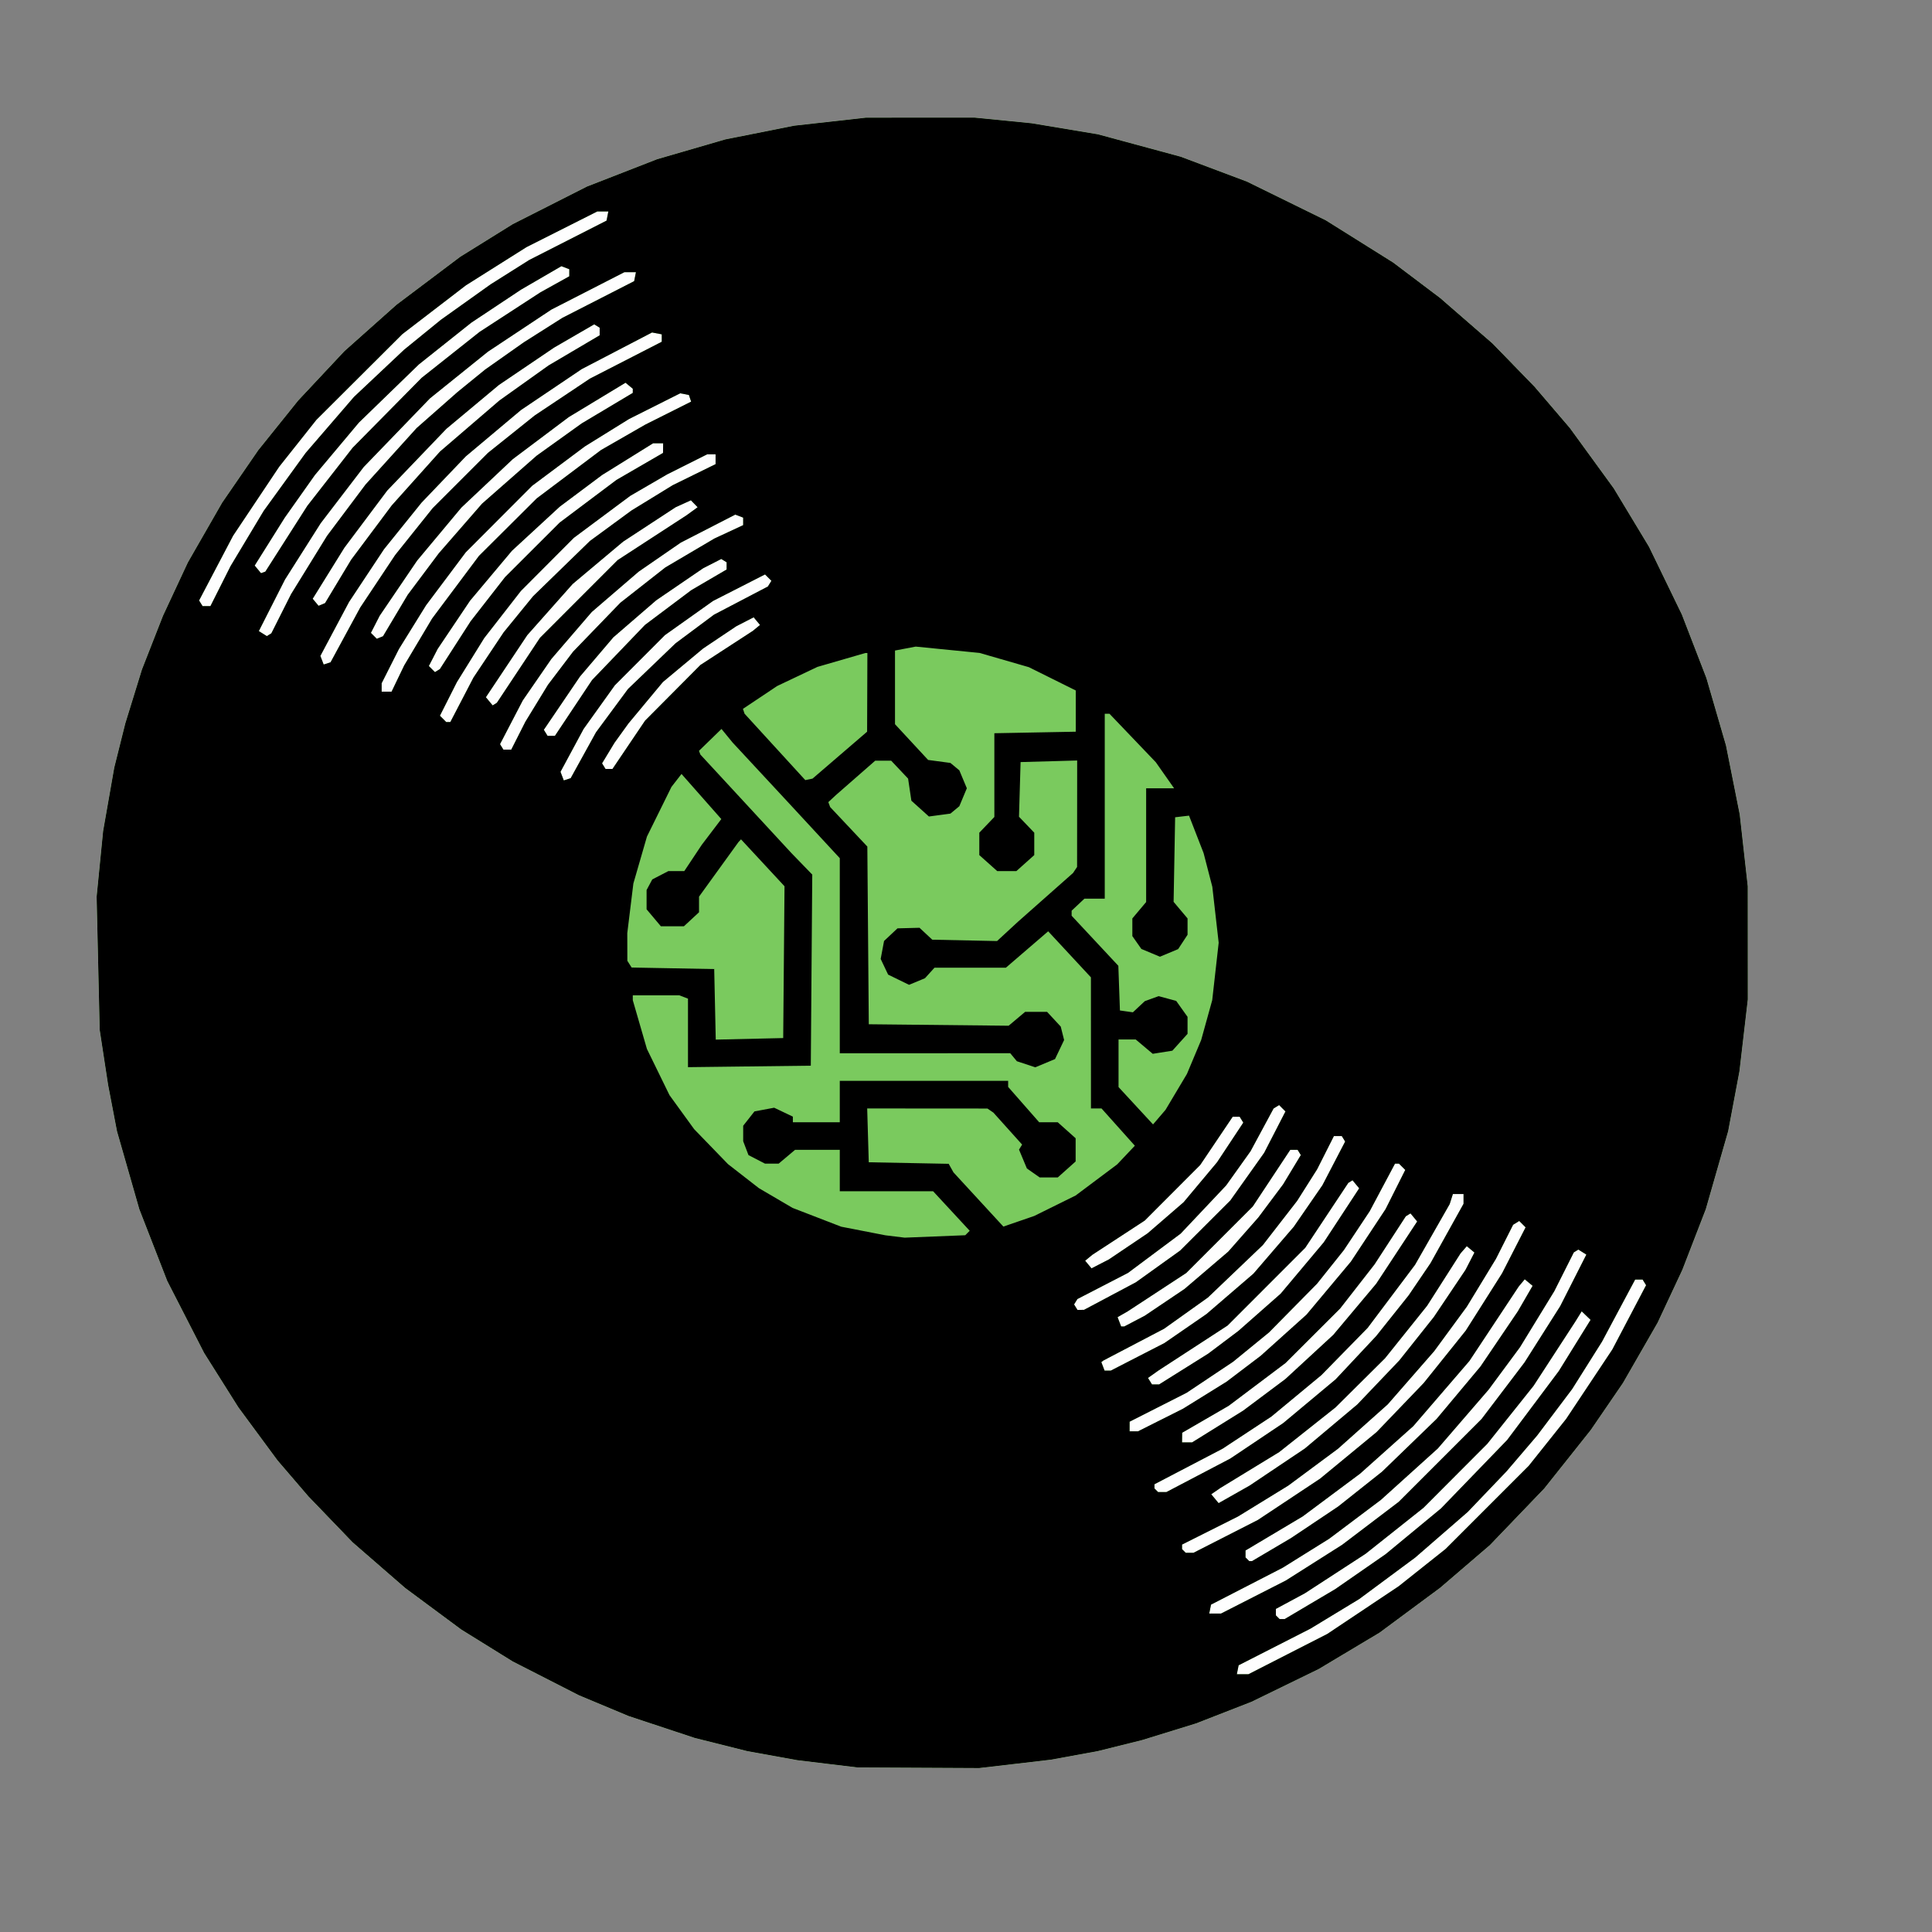 <?xml version="1.0" encoding="UTF-8" standalone="no"?>
<!-- Created with Inkscape (http://www.inkscape.org/) -->

<svg
   xmlns:dc="http://purl.org/dc/elements/1.1/"
   xmlns:cc="http://creativecommons.org/ns#"
   xmlns:rdf="http://www.w3.org/1999/02/22-rdf-syntax-ns#"
   xmlns:svg="http://www.w3.org/2000/svg"
   xmlns="http://www.w3.org/2000/svg"
   xmlns:sodipodi="http://sodipodi.sourceforge.net/DTD/sodipodi-0.dtd"
   xmlns:inkscape="http://www.inkscape.org/namespaces/inkscape"
   version="1.1"
   id="svg2"
   width="933.333"
   height="933.333"
   viewBox="0 0 933.333 933.333"
   sodipodi:docname="tuxxx_logo.svg"
   inkscape:version="0.92.1 r15371">
  <rect x="0" y="0" width="933.333" height="933.333" fill="#808080" stroke="none"/>
  <defs
     id="defs6" />
  <sodipodi:namedview
     pagecolor="#ffffff"
     bordercolor="#666666"
     borderopacity="1"
     objecttolerance="10"
     gridtolerance="10"
     guidetolerance="10"
     inkscape:pageopacity="0"
     inkscape:pageshadow="2"
     inkscape:window-width="2880"
     inkscape:window-height="1595"
     id="namedview4"
     showgrid="false"
     inkscape:zoom="2.0228572"
     inkscape:cx="533.62486"
     inkscape:cy="559.70013"
     inkscape:window-x="0"
     inkscape:window-y="25"
     inkscape:window-maximized="1"
     inkscape:current-layer="svg2" />
  <g
     id="g22"
     transform="translate(-2.796,-9.788)"
     inkscape:export-xdpi="24.080269"
     inkscape:export-ydpi="24.080269">
    <path
       style="fill:#fefefe;stroke-width:1.333"
       d="m 402.577,861.884 -14.579,-1.762 -12.087,-2.188 -12.087,-2.188 -12.684,-3.181 -12.684,-3.181 -15.983,-5.296 -15.983,-5.296 -12,-5.016 -12,-5.016 -16,-8.172 -16,-8.172 -12.413,-7.702 -12.413,-7.702 -13.587,-10.069 -13.587,-10.069 -12.667,-11.007 -12.667,-11.007 -10.708,-11.127 -10.708,-11.127 -7.434,-8.667 -7.434,-8.667 -9.446,-12.806 -9.446,-12.806 -8.268,-13.123 -8.268,-13.123 -8.925,-17.418 -8.925,-17.418 -6.741,-17.32 -6.741,-17.32 -5.395,-18.833 -5.395,-18.833 -2.141,-11.167 -2.141,-11.167 -2.041,-13.333 -2.041,-13.333 -0.74,-32.142 -0.74,-32.142 1.571,-15.858 1.571,-15.858 2.69,-15.333 2.69,-15.333 2.667,-10.667 2.667,-10.667 4.026,-13.038 4.026,-13.038 5.078,-12.962 5.078,-12.962 6.004,-12.874 6.004,-12.874 8.298,-14.459 8.298,-14.459 8.717,-12.667 8.717,-12.667 9.644,-12 9.644,-12 11.144,-11.901 11.144,-11.901 12.598,-11.222 12.598,-11.222 15.402,-11.592 15.402,-11.592 12.667,-7.874 12.667,-7.874 17.936,-9.088 17.936,-9.088 16.94,-6.601 16.94,-6.601 16.458,-4.783 16.458,-4.783 16.667,-3.319 16.667,-3.319 17.333,-1.939 17.333,-1.939 26.192,-0.013 26.192,-0.013 13.808,1.367 13.808,1.367 16,2.664 16,2.664 20,5.415 20,5.415 16,6.013 16,6.013 19.04,9.347 19.04,9.347 16.293,10.209 16.293,10.209 11.333,8.555 11.333,8.555 12.667,11.001 12.667,11.001 10.139,10.429 10.139,10.429 8.552,10 8.552,10 10.582,14.548 10.582,14.548 8.521,14.119 8.521,14.119 7.937,16.369 7.937,16.369 5.93,15.344 5.93,15.344 4.733,16.286 4.733,16.286 3.319,16.667 3.319,16.667 1.939,17.333 1.939,17.333 0.013,27.341 0.013,27.342 -2.02,17.325 -2.02,17.325 -2.727,14.491 -2.727,14.491 -5.405,18.843 -5.405,18.843 -5.674,14.667 -5.674,14.667 -5.963,12.745 -5.963,12.745 -8.385,14.588 -8.385,14.588 -7.759,11.333 -7.759,11.333 -11.233,14.126 -11.233,14.126 -13.138,13.688 -13.138,13.687 -12.029,10.315 -12.029,10.315 -14.614,10.821 -14.614,10.821 -14.72,8.803 -14.72,8.803 -16.217,7.905 -16.217,7.905 -13.412,5.227 -13.412,5.227 -13.038,4.026 -13.038,4.026 -10.667,2.656 -10.667,2.656 -11.333,2.077 -11.333,2.077 -17.325,2.023 -17.326,2.023 -29.342,-0.145 -29.341,-0.145 z"
       id="path28"
       inkscape:connector-curvature="0" />
    <path
       style="fill:#7aca5e;stroke-width:1.333"
       d="m 402.577,861.884 -14.579,-1.762 -12.087,-2.188 -12.087,-2.188 -12.684,-3.181 -12.684,-3.181 -15.983,-5.296 -15.983,-5.296 -12,-5.016 -12,-5.016 -16,-8.172 -16,-8.172 -12.413,-7.702 -12.413,-7.702 -13.587,-10.069 -13.587,-10.069 -12.667,-11.007 -12.667,-11.007 -10.708,-11.127 -10.708,-11.127 -7.434,-8.667 -7.434,-8.667 -9.446,-12.806 -9.446,-12.806 -8.268,-13.123 -8.268,-13.123 -8.925,-17.418 -8.925,-17.418 -6.741,-17.32 -6.741,-17.32 -5.395,-18.833 -5.395,-18.833 -2.141,-11.167 -2.141,-11.167 -2.041,-13.333 -2.041,-13.333 -0.74,-32.142 -0.74,-32.142 1.571,-15.858 1.571,-15.858 2.69,-15.333 2.69,-15.333 2.667,-10.667 2.667,-10.667 4.026,-13.038 4.026,-13.038 5.078,-12.962 5.078,-12.962 6.004,-12.874 6.004,-12.874 8.298,-14.459 8.298,-14.459 8.717,-12.667 8.717,-12.667 9.644,-12 9.644,-12 11.144,-11.901 11.144,-11.901 12.598,-11.222 12.598,-11.222 15.402,-11.592 15.402,-11.592 12.667,-7.874 12.667,-7.874 17.936,-9.088 17.936,-9.088 16.94,-6.601 16.94,-6.601 16.458,-4.783 16.458,-4.783 16.667,-3.319 16.667,-3.319 17.333,-1.939 17.333,-1.939 26.192,-0.013 26.192,-0.013 13.808,1.367 13.808,1.367 16,2.664 16,2.664 20,5.415 20,5.415 16,6.013 16,6.013 19.04,9.347 19.04,9.347 16.293,10.209 16.293,10.209 11.333,8.555 11.333,8.555 12.667,11.001 12.667,11.001 10.139,10.429 10.139,10.429 8.552,10 8.552,10 10.582,14.548 10.582,14.548 8.521,14.119 8.521,14.119 7.937,16.369 7.937,16.369 5.93,15.344 5.93,15.344 4.733,16.286 4.733,16.286 3.319,16.667 3.319,16.667 1.939,17.333 1.939,17.333 0.013,27.341 0.013,27.342 -2.02,17.325 -2.02,17.325 -2.727,14.491 -2.727,14.491 -5.405,18.843 -5.405,18.843 -5.674,14.667 -5.674,14.667 -5.963,12.745 -5.963,12.745 -8.385,14.588 -8.385,14.588 -7.759,11.333 -7.759,11.333 -11.233,14.126 -11.233,14.126 -13.138,13.688 -13.138,13.687 -12.029,10.315 -12.029,10.315 -14.614,10.821 -14.614,10.821 -14.72,8.803 -14.72,8.803 -16.217,7.905 -16.217,7.905 -13.412,5.227 -13.412,5.227 -13.038,4.026 -13.038,4.026 -10.667,2.656 -10.667,2.656 -11.333,2.077 -11.333,2.077 -17.325,2.023 -17.326,2.023 -29.342,-0.145 -29.341,-0.145 z m 222.375,-53.021 19.073,-9.739 17.233,-11.514 17.233,-11.514 11.333,-9.005 11.333,-9.005 20.076,-20.076 20.076,-20.076 9.04,-11.333 9.04,-11.333 11.155,-16.771 11.155,-16.771 8.159,-15.533 8.159,-15.533 -0.842,-1.362 -0.842,-1.362 h -1.81 -1.81 l -8.008,15 -8.008,15 -7.203,11.439 -7.203,11.439 -8.46,11.228 -8.46,11.228 -7.407,8.667 -7.407,8.667 -9.366,9.799 -9.366,9.799 -12.667,11.001 -12.667,11.001 -13.533,10.029 -13.533,10.029 -11.8,7.163 -11.8,7.163 -17.333,8.836 -17.333,8.836 -0.431,2.171 -0.431,2.171 h 2.793 2.793 z m 10.67,-24.148 12.201,-7.22 12.183,-8.447 12.183,-8.447 13.374,-11.051 13.374,-11.051 15.986,-16.539 15.986,-16.539 12.457,-16.624 12.457,-16.624 7.685,-12.386 7.685,-12.386 -2.149,-2.066 -2.149,-2.066 -1.536,2.478 -1.536,2.478 -10.093,15.522 -10.093,15.522 -11.171,14 -11.171,14 -15.402,15.45 -15.402,15.45 -14,11.121 -14,11.121 -14.667,9.54 -14.667,9.54 -7,3.768 -7,3.768 v 1.566 1.566 l 0.889,0.889 0.889,0.889 h 1.243 1.243 z m -27.294,-3.419 15.637,-7.972 13.619,-8.635 13.619,-8.635 13.644,-10.359 13.644,-10.359 20.034,-20.034 20.034,-20.034 10.359,-13.644 10.359,-13.644 8.621,-13.598 8.621,-13.598 6.319,-12.455 6.319,-12.455 -1.936,-1.215 -1.936,-1.215 -1.097,0.678 -1.097,0.678 -4.721,9.374 -4.721,9.374 -8.288,13.536 -8.288,13.536 -7.579,10.249 -7.579,10.249 -12.27,14.213 -12.27,14.213 -13.752,12.417 -13.752,12.417 -12.477,9.378 -12.477,9.378 -11.214,6.992 -11.214,6.992 -17.333,8.925 -17.333,8.925 -0.431,2.15 -0.431,2.15 h 2.865 2.865 z m 8.751,-22.919 9.411,-5.558 11.38,-7.617 11.38,-7.617 10.62,-8.427 10.62,-8.427 13.165,-12.732 13.165,-12.732 10.598,-12.667 10.598,-12.667 9.029,-13.333 9.029,-13.333 3.562,-6.153 3.562,-6.153 -1.905,-1.581 -1.905,-1.581 -1.45,1.734 -1.45,1.734 -11.92,18 -11.92,18 -13.546,15.728 -13.546,15.728 -12.867,11.497 -12.867,11.497 -13.843,10.314 -13.843,10.314 -13.824,8.235 -13.824,8.235 v 1.671 1.671 l 0.889,0.889 0.889,0.889 h 0.7 0.7 z m -22.155,-6.38 15.566,-7.939 15.01,-9.963 15.01,-9.963 13.657,-11.255 13.657,-11.255 11.372,-11.843 11.372,-11.843 10.165,-12.667 10.165,-12.667 8.761,-13.829 8.761,-13.829 5.692,-11.115 5.692,-11.115 -1.54,-1.54 -1.54,-1.54 -1.479,0.914 -1.479,0.914 -4.153,8.236 -4.153,8.236 -7.04,11.563 -7.04,11.563 -7.881,10.737 -7.881,10.737 -11.229,12.859 -11.229,12.859 -12,10.705 -12,10.705 -12,8.898 -12,8.898 -12.154,7.468 -12.154,7.468 -13.513,6.781 -13.513,6.781 v 1.099 1.099 l 0.889,0.889 0.889,0.889 h 1.879 1.879 z m 24.899,-33.489 13.333,-8.942 12.667,-10.637 12.667,-10.637 10.169,-10.658 10.169,-10.658 8.323,-10.473 8.323,-10.473 7.643,-11.38 7.643,-11.38 2.164,-4.199 2.164,-4.199 -1.849,-1.535 -1.849,-1.535 -1.508,1.734 -1.508,1.734 -8.087,12.667 -8.087,12.667 -10.153,12.667 -10.153,12.667 -11.97,11.882 -11.97,11.882 -13.601,10.785 -13.601,10.785 -14.199,8.667 -14.199,8.667 -2.214,1.522 -2.214,1.522 1.782,2.147 1.782,2.147 7.501,-4.246 7.501,-4.246 z m -38.121,3.997 15.454,-8.098 12.782,-8.57 12.782,-8.57 12.664,-10.57 12.664,-10.57 9.773,-10.429 9.773,-10.429 7.847,-9.837 7.847,-9.837 5.298,-7.801 5.298,-7.801 7.969,-14.33 7.969,-14.33 v -2.364 -2.364 h -2.577 -2.577 l -0.772,2.433 -0.772,2.433 -8.366,14.662 -8.366,14.662 -11.453,15.238 -11.453,15.238 -11.165,11.405 -11.165,11.405 -12.091,10.018 -12.091,10.018 -11.785,7.761 -11.785,7.761 -16.457,8.59 -16.457,8.59 v 1.004 1.004 l 0.889,0.889 0.889,0.889 h 1.99 1.99 z m 9.31,-23.569 12.329,-7.667 10.22,-7.645 10.22,-7.645 11.553,-10.654 11.553,-10.654 10.381,-12.368 10.381,-12.368 9.889,-15.034 9.889,-15.034 -1.619,-1.951 -1.619,-1.951 -1.127,0.697 -1.127,0.697 -7.558,11.622 -7.558,11.622 -8.319,10.667 -8.319,10.667 -13.178,13.152 -13.178,13.152 -13.735,10.335 -13.735,10.335 -11.236,6.513 -11.236,6.513 -0.029,2.333 -0.029,2.333 h 2.43 2.43 z m -27.575,-3.141 10.887,-5.474 10.5,-6.512 10.5,-6.512 8.25,-6.257 8.25,-6.257 11.065,-9.941 11.065,-9.941 10.731,-12.816 10.731,-12.816 8.366,-12.667 8.366,-12.667 4.76,-9.478 4.76,-9.478 -1.522,-1.522 -1.522,-1.522 h -0.958 -0.958 l -6.118,11.501 -6.118,11.501 -6.245,9.394 -6.245,9.394 -6.47,8.105 -6.47,8.105 -11.609,11.775 -11.609,11.775 -8.667,7.079 -8.667,7.079 -11.228,7.495 -11.228,7.495 -13.766,6.984 -13.766,6.984 -0.007,2.333 -0.007,2.333 h 2.03 2.03 l 10.887,-5.474 z m 11.183,-24.632 11.87,-7.439 7.283,-5.484 7.283,-5.484 10.212,-8.999 10.212,-8.999 10.416,-12.411 10.416,-12.411 8.549,-13.043 8.549,-13.043 -1.612,-1.942 -1.612,-1.942 -1.019,0.63 -1.019,0.63 -10.407,15.689 -10.407,15.689 -18.756,18.77 -18.756,18.77 -16.667,10.846 -16.667,10.846 -2.559,1.813 -2.559,1.813 0.971,1.571 0.971,1.571 h 1.718 1.718 z m -22.271,-5.887 12.965,-6.659 10.165,-7.007 10.165,-7.007 11.337,-9.752 11.337,-9.752 9.752,-11.337 9.752,-11.337 6.912,-10.026 6.912,-10.026 5.494,-10.561 5.494,-10.561 -0.818,-1.323 -0.818,-1.324 h -1.902 -1.902 l -4.048,8.02 -4.048,8.02 -4.843,7.647 -4.843,7.647 -8.278,10.667 -8.278,10.667 -13.265,12.667 -13.265,12.667 -10.585,7.543 -10.585,7.543 -14.667,7.678 -14.667,7.678 -0.498,0.388 -0.498,0.388 0.79,2.058 0.79,2.058 h 1.489 1.489 z m -1.473,-17.268 4.947,-2.594 9.615,-6.475 9.615,-6.475 10.546,-9.004 10.546,-9.004 7.279,-8.26 7.279,-8.26 5.982,-8 5.982,-8 4.277,-7.074 4.277,-7.074 -0.778,-1.26 -0.778,-1.26 h -1.784 -1.784 l -9.043,13.667 -9.043,13.667 -16.094,16.091 -16.094,16.091 -14.106,9.242 -14.106,9.242 -2.465,1.418 -2.465,1.418 0.863,2.248 0.863,2.248 h 0.762 0.762 z m -11.852,-12.11 12.534,-6.653 10.68,-7.654 10.68,-7.654 12.119,-12.1 12.119,-12.1 8.178,-11.518 8.178,-11.518 5.144,-9.993 5.144,-9.993 -1.539,-1.539 -1.539,-1.539 -1.339,0.828 -1.339,0.828 -5.566,10.323 -5.566,10.323 -5.894,8.263 -5.894,8.263 -10.983,11.635 -10.983,11.635 -12.718,9.489 -12.718,9.489 -12.223,6.313 -12.223,6.313 -0.804,1.301 -0.804,1.301 0.824,1.333 0.824,1.333 1.588,-0.026 1.588,-0.026 12.534,-6.653 z m 8.844,-24.005 9.379,-6.317 8.661,-7.486 8.661,-7.486 8.093,-9.668 8.093,-9.668 6.336,-9.576 6.336,-9.576 -0.88,-1.424 -0.88,-1.424 h -1.681 -1.681 l -7.858,11.667 -7.858,11.667 -13.382,13.407 -13.382,13.407 -12.667,8.278 -12.667,8.278 -1.734,1.431 -1.734,1.431 1.535,1.849 1.535,1.849 4.199,-2.161 4.199,-2.161 z m -263.256,-237.26 6.123,-11.093 7.719,-10.448 7.719,-10.448 11.491,-11.034 11.491,-11.034 9.283,-6.917 9.283,-6.917 13.014,-6.806 13.014,-6.806 0.854,-1.381 0.854,-1.381 -1.54,-1.54 -1.54,-1.54 -12.547,6.399 -12.547,6.399 -11.63,8.257 -11.63,8.257 -12.1,12.119 -12.1,12.119 -7.55,10.548 -7.55,10.548 -5.582,10.362 -5.582,10.362 0.799,2.082 0.799,2.082 1.666,-0.549 1.666,-0.549 z m 21.935,-5.031 7.873,-11.667 13.368,-13.447 13.368,-13.447 12.667,-8.238 12.667,-8.238 1.734,-1.431 1.734,-1.431 -1.535,-1.849 -1.535,-1.849 -4.199,2.158 -4.199,2.158 -8,5.364 -8,5.364 -9.729,8.109 -9.729,8.109 -8.315,10 -8.315,10 -3.367,4.667 -3.367,4.667 -3.015,4.976 -3.015,4.976 0.839,1.358 0.839,1.358 h 1.681 1.681 z m -53.353,-4.41 3.417,-6.743 5.456,-8.923 5.456,-8.923 6.071,-8 6.071,-8 11.411,-11.813 11.411,-11.813 10.869,-8.529 10.869,-8.529 11.862,-6.992 11.862,-6.992 6.936,-3.228 6.935,-3.228 v -1.814 -1.814 l -1.906,-0.732 -1.906,-0.732 -13.172,6.766 -13.172,6.766 -10.165,7.007 -10.165,7.007 -11.337,9.752 -11.337,9.752 -9.752,11.337 -9.752,11.337 -6.912,10.026 -6.912,10.026 -5.494,10.561 -5.494,10.561 0.818,1.323 0.818,1.324 h 1.899 1.899 z m 26.652,-13.392 8.966,-13.468 12.784,-13.319 12.784,-13.319 11.198,-8.404 11.198,-8.404 8.523,-4.985 8.523,-4.984 v -1.746 -1.746 l -1.294,-0.8 -1.294,-0.8 -4.372,2.237 -4.372,2.237 -11.333,7.736 -11.333,7.736 -10.371,8.957 -10.371,8.957 -8.051,9.457 -8.051,9.457 -8.735,12.874 -8.735,12.874 0.902,1.46 0.902,1.46 h 1.784 1.784 z m -53.902,-3.945 5.591,-10.747 7.288,-10.92 7.288,-10.92 7.102,-8.71 7.102,-8.71 13.753,-13.373 13.753,-13.373 10,-7.332 10,-7.332 10,-6.137 10,-6.137 10.333,-5.073 10.333,-5.073 v -2.374 -2.374 h -2.033 -2.033 l -9.633,4.828 -9.633,4.828 -8.925,5.187 -8.925,5.187 -13.638,10.15 -13.638,10.15 -12.799,12.835 -12.799,12.835 -8.862,11.385 -8.862,11.385 -6.609,10.656 -6.609,10.656 -4.09,8.102 -4.09,8.102 1.523,1.523 1.523,1.523 h 0.999 0.999 z m 27.291,-14.231 10.407,-15.689 18.756,-18.77 18.756,-18.77 16.667,-10.846 16.667,-10.846 2.667,-1.935 2.667,-1.935 -1.631,-1.679 -1.631,-1.679 -3.703,1.685 -3.703,1.685 -12.667,8.3 -12.667,8.3 -12.195,10.235 -12.195,10.235 -10.955,12.344 -10.955,12.344 -10.005,15.01 -10.005,15.01 1.639,1.975 1.639,1.975 1.019,-0.63 1.019,-0.63 z m -58.23,3.978 3.049,-6.333 6.746,-11.333 6.746,-11.333 11.316,-15.133 11.316,-15.133 13.965,-13.898 13.965,-13.898 15.524,-11.672 15.524,-11.672 10.667,-6.127 10.667,-6.127 11.091,-5.564 11.091,-5.564 -0.535,-1.606 -0.535,-1.606 -2.101,-0.408 -2.101,-0.408 -12.358,6.206 -12.358,6.206 -10.644,6.602 -10.644,6.602 -12.786,9.545 -12.786,9.545 -16.014,16.054 -16.014,16.054 -9.586,12.786 -9.586,12.786 -6.567,10.588 -6.567,10.588 -4.167,8.254 -4.167,8.254 v 2.038 2.038 h 2.401 2.401 z m 27.722,-16.123 7.43,-11.544 8.318,-10.677 8.318,-10.677 13.18,-13.161 13.18,-13.161 13.735,-10.315 13.735,-10.315 11.236,-6.513 11.236,-6.513 0.029,-2.333 0.029,-2.333 h -2.43 -2.43 l -12.329,7.667 -12.329,7.667 -10.22,7.645 -10.22,7.645 -11.553,10.654 -11.553,10.654 -10.115,12.056 -10.115,12.056 -7.821,11.645 -7.821,11.645 -2.13,4.135 -2.13,4.135 1.478,1.478 1.478,1.478 1.191,-0.736 1.191,-0.736 z m -53.066,-4.977 7.173,-13.233 8.429,-12.667 8.429,-12.667 9.064,-11.327 9.064,-11.327 13.34,-13.34 13.34,-13.34 11.327,-9.064 11.327,-9.064 13.316,-8.885 13.316,-8.885 17.351,-8.905 17.351,-8.905 v -1.795 -1.795 l -2.347,-0.452 -2.347,-0.452 -16.987,8.848 -16.986,8.848 -14.667,9.881 -14.667,9.881 -13.333,11.196 -13.333,11.196 -10.693,11.176 -10.693,11.176 -9.068,11.25 -9.068,11.25 -8.448,12.75 -8.448,12.75 -6.924,13.026 -6.924,13.026 0.8,2.085 0.8,2.085 1.666,-0.544 1.666,-0.544 z m 24.127,-9.346 5.967,-10.005 7.494,-10.008 7.494,-10.008 10.46,-12.006 10.46,-12.006 13.196,-11.594 13.196,-11.594 10.884,-7.8 10.884,-7.8 12.333,-7.364 12.333,-7.364 v -1.006 -1.006 l -1.755,-1.456 -1.755,-1.456 -13.704,8.293 -13.704,8.293 -13.541,10.169 -13.541,10.169 -12.406,11.691 -12.406,11.691 -10.69,12.806 -10.69,12.806 -9.052,13.333 -9.052,13.333 -2.117,4.135 -2.117,4.135 1.427,1.427 1.427,1.427 1.504,-0.616 1.504,-0.616 z m -55.137,-0.877 4.763,-9.458 8.708,-14.109 8.708,-14.109 9.274,-12.357 9.274,-12.357 12.339,-13.643 12.34,-13.643 9.882,-8.706 9.882,-8.706 6.667,-5.43 6.667,-5.43 9.333,-6.576 9.333,-6.576 9.333,-5.919 9.333,-5.919 17.333,-8.864 17.333,-8.864 0.431,-2.171 0.431,-2.171 h -2.789 -2.789 l -17.642,9.034 -17.642,9.034 -15.333,10.175 -15.333,10.175 -14,11.274 -14,11.274 -16,16.576 -16,16.576 -10.393,13.584 -10.393,13.584 -8.621,13.598 -8.621,13.598 -6.319,12.455 -6.319,12.455 1.936,1.215 1.936,1.215 1.097,-0.678 1.097,-0.678 z m -29.333,-13.343 4.863,-9.667 8,-13.333 8,-13.333 10.138,-14 10.138,-14 11.667,-13.527 11.667,-13.527 12.104,-11.395 12.104,-11.395 8.91,-7.251 8.91,-7.251 12,-8.553 12,-8.553 9.333,-5.888 9.333,-5.888 18.667,-9.502 18.667,-9.502 0.431,-2.217 0.431,-2.217 h -2.674 -2.674 l -17.091,8.615 -17.091,8.615 -14.651,9.239 -14.651,9.239 -15.349,11.782 -15.349,11.782 -20.755,20.697 -20.755,20.697 -8.992,11.333 -8.992,11.333 -11.136,16.667 -11.136,16.667 -8.213,15.638 -8.213,15.638 0.842,1.362 0.842,1.362 h 1.905 1.905 z m 56.82,-2.28 6.317,-10.485 9.806,-13.117 9.806,-13.117 11.649,-13.003 11.649,-13.003 14.348,-12.33 14.348,-12.33 11.88,-8.469 11.88,-8.469 12.333,-7.276 12.333,-7.276 v -1.844 -1.844 l -1.317,-0.814 -1.317,-0.814 -9.683,5.611 -9.683,5.611 -13.333,9.028 -13.333,9.028 -12.697,10.6 -12.697,10.6 -14.283,14.905 -14.283,14.905 -10.353,13.815 -10.353,13.815 -7.652,12.324 -7.652,12.324 1.417,1.707 1.417,1.707 1.569,-0.651 1.569,-0.651 z m -25.011,-20.614 10.149,-15.893 10.939,-14.026 10.939,-14.026 16.667,-16.886 16.667,-16.886 14,-11.099 14,-11.099 14.667,-9.54 14.667,-9.54 6.999,-3.889 6.999,-3.889 0.001,-1.709 10e-4,-1.709 -1.913,-0.734 -1.913,-0.734 -9.753,5.666 -9.753,5.666 -12,7.972 -12,7.972 -12.667,10.081 -12.667,10.081 -14.494,14.058 -14.494,14.058 -10.627,12.667 -10.627,12.667 -7.291,10.314 -7.291,10.314 -7.253,11.553 -7.253,11.553 1.531,1.845 1.531,1.845 1.045,-0.378 1.045,-0.378 10.149,-15.893 z"
       id="path26"
       inkscape:connector-curvature="0" />
    <path
       style="fill:#000000;stroke-width:1.333"
       d="m 402.577,861.884 -14.579,-1.762 -12.087,-2.188 -12.087,-2.188 -12.684,-3.181 -12.684,-3.181 -15.983,-5.296 -15.983,-5.296 -12,-5.016 -12,-5.016 -16,-8.172 -16,-8.172 -12.413,-7.702 -12.413,-7.702 -13.587,-10.069 -13.587,-10.069 -12.667,-11.007 -12.667,-11.007 -10.708,-11.127 -10.708,-11.127 -7.434,-8.667 -7.434,-8.667 -9.446,-12.806 -9.446,-12.806 -8.268,-13.123 -8.268,-13.123 -8.925,-17.418 -8.925,-17.418 -6.741,-17.32 -6.741,-17.32 -5.395,-18.833 -5.395,-18.833 -2.141,-11.167 -2.141,-11.167 -2.041,-13.333 -2.041,-13.333 -0.74,-32.142 -0.74,-32.142 1.571,-15.858 1.571,-15.858 2.69,-15.333 2.69,-15.333 2.667,-10.667 2.667,-10.667 4.026,-13.038 4.026,-13.038 5.078,-12.962 5.078,-12.962 6.004,-12.874 6.004,-12.874 8.298,-14.459 8.298,-14.459 8.717,-12.667 8.717,-12.667 9.644,-12 9.644,-12 11.144,-11.901 11.144,-11.901 12.598,-11.222 12.598,-11.222 15.402,-11.592 15.402,-11.592 12.667,-7.874 12.667,-7.874 17.936,-9.088 17.936,-9.088 16.94,-6.601 16.94,-6.601 16.458,-4.783 16.458,-4.783 16.667,-3.319 16.667,-3.319 17.333,-1.939 17.333,-1.939 26.192,-0.013 26.192,-0.013 13.808,1.367 13.808,1.367 16,2.664 16,2.664 20,5.415 20,5.415 16,6.013 16,6.013 19.04,9.347 19.04,9.347 16.293,10.209 16.293,10.209 11.333,8.555 11.333,8.555 12.667,11.001 12.667,11.001 10.139,10.429 10.139,10.429 8.552,10 8.552,10 10.582,14.548 10.582,14.548 8.521,14.119 8.521,14.119 7.937,16.369 7.937,16.369 5.93,15.344 5.93,15.344 4.733,16.286 4.733,16.286 3.319,16.667 3.319,16.667 1.939,17.333 1.939,17.333 0.013,27.341 0.013,27.342 -2.02,17.325 -2.02,17.325 -2.727,14.491 -2.727,14.491 -5.405,18.843 -5.405,18.843 -5.674,14.667 -5.674,14.667 -5.963,12.745 -5.963,12.745 -8.385,14.588 -8.385,14.588 -7.759,11.333 -7.759,11.333 -11.233,14.126 -11.233,14.126 -13.138,13.688 -13.138,13.687 -12.029,10.315 -12.029,10.315 -14.614,10.821 -14.614,10.821 -14.72,8.803 -14.72,8.803 -16.217,7.905 -16.217,7.905 -13.412,5.227 -13.412,5.227 -13.038,4.026 -13.038,4.026 -10.667,2.656 -10.667,2.656 -11.333,2.077 -11.333,2.077 -17.325,2.023 -17.326,2.023 -29.342,-0.145 -29.341,-0.145 z m 222.375,-53.021 19.073,-9.739 17.233,-11.514 17.233,-11.514 11.333,-9.005 11.333,-9.005 20.076,-20.076 20.076,-20.076 9.04,-11.333 9.04,-11.333 11.155,-16.771 11.155,-16.771 8.159,-15.533 8.159,-15.533 -0.842,-1.362 -0.842,-1.362 h -1.81 -1.81 l -8.008,15 -8.008,15 -7.203,11.439 -7.203,11.439 -8.46,11.228 -8.46,11.228 -7.407,8.667 -7.407,8.667 -9.366,9.799 -9.366,9.799 -12.667,11.001 -12.667,11.001 -13.533,10.029 -13.533,10.029 -11.8,7.163 -11.8,7.163 -17.333,8.836 -17.333,8.836 -0.431,2.171 -0.431,2.171 h 2.793 2.793 z m 10.67,-24.148 12.201,-7.22 12.183,-8.447 12.183,-8.447 13.374,-11.051 13.374,-11.051 15.986,-16.539 15.986,-16.539 12.457,-16.624 12.457,-16.624 7.685,-12.386 7.685,-12.386 -2.149,-2.066 -2.149,-2.066 -1.536,2.478 -1.536,2.478 -10.093,15.522 -10.093,15.522 -11.171,14 -11.171,14 -15.402,15.45 -15.402,15.45 -14,11.121 -14,11.121 -14.667,9.54 -14.667,9.54 -7,3.768 -7,3.768 v 1.566 1.566 l 0.889,0.889 0.889,0.889 h 1.243 1.243 z m -27.294,-3.419 15.637,-7.972 13.619,-8.635 13.619,-8.635 13.644,-10.359 13.644,-10.359 20.034,-20.034 20.034,-20.034 10.359,-13.644 10.359,-13.644 8.621,-13.598 8.621,-13.598 6.319,-12.455 6.319,-12.455 -1.936,-1.215 -1.936,-1.215 -1.097,0.678 -1.097,0.678 -4.721,9.374 -4.721,9.374 -8.288,13.536 -8.288,13.536 -7.579,10.249 -7.579,10.249 -12.27,14.213 -12.27,14.213 -13.752,12.417 -13.752,12.417 -12.477,9.378 -12.477,9.378 -11.214,6.992 -11.214,6.992 -17.333,8.925 -17.333,8.925 -0.431,2.15 -0.431,2.15 h 2.865 2.865 z m 8.751,-22.919 9.411,-5.558 11.38,-7.617 11.38,-7.617 10.62,-8.427 10.62,-8.427 13.165,-12.732 13.165,-12.732 10.598,-12.667 10.598,-12.667 9.029,-13.333 9.029,-13.333 3.562,-6.153 3.562,-6.153 -1.905,-1.581 -1.905,-1.581 -1.45,1.734 -1.45,1.734 -11.92,18 -11.92,18 -13.546,15.728 -13.546,15.728 -12.867,11.497 -12.867,11.497 -13.843,10.314 -13.843,10.314 -13.824,8.235 -13.824,8.235 v 1.671 1.671 l 0.889,0.889 0.889,0.889 h 0.7 0.7 z m -22.155,-6.38 15.566,-7.939 15.01,-9.963 15.01,-9.963 13.657,-11.255 13.657,-11.255 11.372,-11.843 11.372,-11.843 10.165,-12.667 10.165,-12.667 8.761,-13.829 8.761,-13.829 5.692,-11.115 5.692,-11.115 -1.54,-1.54 -1.54,-1.54 -1.479,0.914 -1.479,0.914 -4.153,8.236 -4.153,8.236 -7.04,11.563 -7.04,11.563 -7.881,10.737 -7.881,10.737 -11.229,12.859 -11.229,12.859 -12,10.705 -12,10.705 -12,8.898 -12,8.898 -12.154,7.468 -12.154,7.468 -13.513,6.781 -13.513,6.781 v 1.099 1.099 l 0.889,0.889 0.889,0.889 h 1.879 1.879 z m 24.899,-33.489 13.333,-8.942 12.667,-10.637 12.667,-10.637 10.169,-10.658 10.169,-10.658 8.323,-10.473 8.323,-10.473 7.643,-11.38 7.643,-11.38 2.164,-4.199 2.164,-4.199 -1.849,-1.535 -1.849,-1.535 -1.508,1.734 -1.508,1.734 -8.087,12.667 -8.087,12.667 -10.153,12.667 -10.153,12.667 -11.97,11.882 -11.97,11.882 -13.601,10.785 -13.601,10.785 -14.199,8.667 -14.199,8.667 -2.214,1.522 -2.214,1.522 1.782,2.147 1.782,2.147 7.501,-4.246 7.501,-4.246 z m -38.121,3.997 15.454,-8.098 12.782,-8.57 12.782,-8.57 12.664,-10.57 12.664,-10.57 9.773,-10.429 9.773,-10.429 7.847,-9.837 7.847,-9.837 5.298,-7.801 5.298,-7.801 7.969,-14.33 7.969,-14.33 v -2.364 -2.364 h -2.577 -2.577 l -0.772,2.433 -0.772,2.433 -8.366,14.662 -8.366,14.662 -11.453,15.238 -11.453,15.238 -11.165,11.405 -11.165,11.405 -12.091,10.018 -12.091,10.018 -11.785,7.761 -11.785,7.761 -16.457,8.59 -16.457,8.59 v 1.004 1.004 l 0.889,0.889 0.889,0.889 h 1.99 1.99 z m 9.31,-23.569 12.329,-7.667 10.22,-7.645 10.22,-7.645 11.553,-10.654 11.553,-10.654 10.381,-12.368 10.381,-12.368 9.889,-15.034 9.889,-15.034 -1.619,-1.951 -1.619,-1.951 -1.127,0.697 -1.127,0.697 -7.558,11.622 -7.558,11.622 -8.319,10.667 -8.319,10.667 -13.178,13.152 -13.178,13.152 -13.735,10.335 -13.735,10.335 -11.236,6.513 -11.236,6.513 -0.029,2.333 -0.029,2.333 h 2.43 2.43 z m -27.575,-3.141 10.887,-5.474 10.5,-6.512 10.5,-6.512 8.25,-6.257 8.25,-6.257 11.065,-9.941 11.065,-9.941 10.731,-12.816 10.731,-12.816 8.366,-12.667 8.366,-12.667 4.76,-9.478 4.76,-9.478 -1.522,-1.522 -1.522,-1.522 h -0.958 -0.958 l -6.118,11.501 -6.118,11.501 -6.245,9.394 -6.245,9.394 -6.47,8.105 -6.47,8.105 -11.609,11.775 -11.609,11.775 -8.667,7.079 -8.667,7.079 -11.228,7.495 -11.228,7.495 -13.766,6.984 -13.766,6.984 -0.007,2.333 -0.007,2.333 h 2.03 2.03 l 10.887,-5.474 z m 11.183,-24.632 11.87,-7.439 7.283,-5.484 7.283,-5.484 10.212,-8.999 10.212,-8.999 10.416,-12.411 10.416,-12.411 8.549,-13.043 8.549,-13.043 -1.612,-1.942 -1.612,-1.942 -1.019,0.63 -1.019,0.63 -10.407,15.689 -10.407,15.689 -18.756,18.77 -18.756,18.77 -16.667,10.846 -16.667,10.846 -2.559,1.813 -2.559,1.813 0.971,1.571 0.971,1.571 h 1.718 1.718 z m -22.271,-5.887 12.965,-6.659 10.165,-7.007 10.165,-7.007 11.337,-9.752 11.337,-9.752 9.752,-11.337 9.752,-11.337 6.912,-10.026 6.912,-10.026 5.494,-10.561 5.494,-10.561 -0.818,-1.323 -0.818,-1.324 h -1.902 -1.902 l -4.048,8.02 -4.048,8.02 -4.843,7.647 -4.843,7.647 -8.278,10.667 -8.278,10.667 -13.265,12.667 -13.265,12.667 -10.585,7.543 -10.585,7.543 -14.667,7.678 -14.667,7.678 -0.498,0.388 -0.498,0.388 0.79,2.058 0.79,2.058 h 1.489 1.489 z m -1.473,-17.268 4.947,-2.594 9.615,-6.475 9.615,-6.475 10.546,-9.004 10.546,-9.004 7.279,-8.26 7.279,-8.26 5.982,-8 5.982,-8 4.277,-7.074 4.277,-7.074 -0.778,-1.26 -0.778,-1.26 h -1.784 -1.784 l -9.043,13.667 -9.043,13.667 -16.094,16.091 -16.094,16.091 -14.106,9.242 -14.106,9.242 -2.465,1.418 -2.465,1.418 0.863,2.248 0.863,2.248 h 0.762 0.762 z m -11.852,-12.11 12.534,-6.653 10.68,-7.654 10.68,-7.654 12.119,-12.1 12.119,-12.1 8.178,-11.518 8.178,-11.518 5.144,-9.993 5.144,-9.993 -1.539,-1.539 -1.539,-1.539 -1.339,0.828 -1.339,0.828 -5.566,10.323 -5.566,10.323 -5.894,8.263 -5.894,8.263 -10.983,11.635 -10.983,11.635 -12.718,9.489 -12.718,9.489 -12.223,6.313 -12.223,6.313 -0.804,1.301 -0.804,1.301 0.824,1.333 0.824,1.333 1.588,-0.026 1.588,-0.026 12.534,-6.653 z m 8.844,-24.005 9.379,-6.317 8.661,-7.486 8.661,-7.486 8.093,-9.668 8.093,-9.668 6.336,-9.576 6.336,-9.576 -0.88,-1.424 -0.88,-1.424 h -1.681 -1.681 l -7.858,11.667 -7.858,11.667 -13.382,13.407 -13.382,13.407 -12.667,8.278 -12.667,8.278 -1.734,1.431 -1.734,1.431 1.535,1.849 1.535,1.849 4.199,-2.161 4.199,-2.161 z m -77.686,-6.45 1.074,-1.074 -8.842,-9.55 -8.842,-9.55 h -22.542 -22.542 v -10 -10 H 397.682 386.875 l -3.961,3.333 -3.961,3.333 h -3.297 -3.297 l -3.991,-2.064 -3.991,-2.064 -1.276,-3.356 -1.276,-3.356 v -3.733 -3.733 l 2.724,-3.464 2.724,-3.464 4.757,-0.892 4.757,-0.892 4.518,2.155 4.518,2.155 v 1.355 1.355 h 11.333 11.333 v -10 -10 h 40.667 40.667 v 1.462 1.462 l 7.496,8.538 7.496,8.538 h 4.483 4.483 l 4.324,3.864 4.324,3.864 v 5.606 5.606 l -4.324,3.864 -4.324,3.864 h -4.349 -4.349 l -3.104,-2.174 -3.104,-2.174 -1.902,-4.551 -1.902,-4.551 0.751,-1.215 0.751,-1.215 -6.943,-7.727 -6.943,-7.727 -1.432,-0.98 -1.432,-0.98 -29.048,-0.02 -29.048,-0.02 0.382,13 0.382,13 19.302,0.372 19.302,0.372 1.158,2.069 1.158,2.069 12.052,13.093 12.052,13.093 7.447,-2.562 7.447,-2.562 10.005,-4.943 10.005,-4.943 10.037,-7.519 10.037,-7.519 4.267,-4.509 4.267,-4.509 -8.05,-9 -8.05,-9 h -2.55 -2.55 l -0.009,-31.667 -0.009,-31.667 -10.324,-11.123 -10.324,-11.123 -10.217,8.79 -10.217,8.79 h -17.243 -17.243 l -2.303,2.545 -2.303,2.545 -3.845,1.593 -3.845,1.593 -5.058,-2.471 -5.059,-2.471 -1.794,-3.78 -1.794,-3.78 0.814,-4.34 0.814,-4.34 3.246,-3.049 3.246,-3.049 5.32,-0.139 5.32,-0.139 3.081,2.878 3.081,2.878 15.65,0.327 15.65,0.327 5.017,-4.632 5.017,-4.632 13.333,-11.801 13.333,-11.801 0.98,-1.464 0.98,-1.464 0.02,-25.713 0.02,-25.713 -13.667,0.38 -13.667,0.38 -0.384,13.207 -0.384,13.207 3.687,3.849 3.687,3.849 v 5.414 5.414 l -4.324,3.864 -4.324,3.864 h -4.625 -4.625 l -4.324,-3.864 -4.324,-3.864 v -5.414 -5.414 l 3.636,-3.796 3.636,-3.796 V 384.231 364.006 l 19.667,-0.369 19.667,-0.369 v -9.957 -9.957 l -11.333,-5.629 -11.333,-5.629 -11.908,-3.44 -11.908,-3.44 -15.425,-1.53 -15.425,-1.53 -5,0.951 -5,0.951 v 17.795 17.795 l 8,8.635 8,8.635 5.385,0.722 5.385,0.722 2.154,1.787 2.154,1.787 1.811,4.333 1.811,4.333 -1.811,4.333 -1.811,4.333 -2.154,1.787 -2.154,1.787 -5.196,0.697 -5.197,0.697 -4.235,-3.817 -4.235,-3.817 -0.791,-5.333 -0.791,-5.333 -4.091,-4.333 -4.091,-4.333 h -3.852 -3.852 l -9.521,8.333 -9.521,8.333 -1.806,1.679 -1.806,1.679 0.44,1.189 0.44,1.189 8.982,9.546 8.982,9.546 0.352,42.92 0.352,42.92 33.78,0.356 33.78,0.356 3.989,-3.356 3.989,-3.356 h 5.295 5.295 l 3.302,3.563 3.302,3.563 0.814,3.245 0.814,3.245 -2.193,4.6 -2.193,4.6 -4.767,1.992 -4.767,1.992 -4.446,-1.467 -4.446,-1.467 -1.603,-1.932 -1.603,-1.932 H 449.66 408.49 v -47.119 -47.119 l -12.223,-13.214 -12.223,-13.214 -13.692,-14.748 -13.692,-14.748 -2.658,-3.252 -2.658,-3.252 -5.443,5.286 -5.443,5.286 0.349,0.905 0.349,0.905 22,23.809 22,23.809 5.017,5.174 5.017,5.174 -0.35,46.159 -0.35,46.159 -29.667,0.359 -29.667,0.359 v -16.55 -16.55 l -2.109,-0.809 -2.109,-0.809 h -11.224 -11.224 v 1.184 1.184 l 3.412,11.773 3.412,11.773 5.458,11.172 5.458,11.172 5.949,8.204 5.949,8.204 8.181,8.45 8.181,8.45 7.47,5.81 7.47,5.81 8.136,4.768 8.136,4.768 11.734,4.532 11.734,4.532 10.66,2.077 10.66,2.077 4.667,0.573 4.667,0.573 14.642,-0.586 14.642,-0.586 z m 100.843,-68.174 5.168,-8.667 3.436,-8.183 3.436,-8.183 2.671,-9.64 2.671,-9.64 1.56,-13.868 1.56,-13.868 -1.538,-13.523 -1.538,-13.523 -2.102,-8.12 -2.102,-8.12 -3.523,-9.059 -3.523,-9.059 -3.356,0.392 -3.356,0.392 -0.369,20.432 -0.369,20.432 3.369,4.003 3.369,4.003 v 3.945 3.945 l -2.273,3.468 -2.273,3.468 -4.394,1.836 -4.394,1.836 -4.492,-1.877 -4.492,-1.877 -2.174,-3.104 -2.174,-3.104 v -4.268 -4.268 l 3.333,-3.961 3.333,-3.961 v -27.474 -27.474 h 6.75 6.75 l -4.416,-6.292 -4.416,-6.292 -11.19,-11.708 -11.19,-11.708 h -1.143 -1.143 v 44.667 44.667 h -4.914 -4.914 l -3.086,2.899 -3.086,2.899 v 1.22 1.22 l 11.283,12.091 11.283,12.091 0.384,10.79 0.384,10.79 3.13,0.443 3.131,0.443 2.869,-2.688 2.87,-2.688 3.333,-1.216 3.333,-1.216 4.255,1.146 4.255,1.146 2.745,3.855 2.745,3.855 v 4.106 4.106 l -3.667,4.067 -3.667,4.067 -4.74,0.753 -4.74,0.753 -4.119,-3.466 -4.119,-3.466 h -4.141 -4.141 v 11.503 11.503 l 8.333,9.02 8.333,9.02 3.017,-3.522 3.017,-3.522 z m -189.553,-62.667 0.316,-36.667 -10.51,-11.333 -10.51,-11.333 -0.615,0.667 -0.615,0.667 -9.524,13.174 -9.524,13.174 v 3.772 3.772 l -3.653,3.387 -3.653,3.387 h -5.562 -5.562 l -3.452,-4.102 -3.452,-4.102 v -4.652 -4.652 l 1.373,-2.565 1.373,-2.565 3.894,-2.014 3.894,-2.014 h 3.842 3.842 l 4.211,-6.333 4.211,-6.333 4.731,-6.23 4.731,-6.23 -9.617,-10.896 -9.617,-10.896 -2.425,3.126 -2.425,3.126 -5.923,12 -5.923,12 -3.278,11.333 -3.278,11.333 -1.471,12 -1.471,12 0.017,6.667 0.017,6.667 1.035,1.629 1.035,1.629 19.944,0.371 19.944,0.371 0.373,17.041 0.373,17.041 16.293,-0.374 16.293,-0.374 z m -96.86,-99.969 6.123,-11.093 7.719,-10.448 7.719,-10.448 11.491,-11.034 11.491,-11.034 9.283,-6.917 9.283,-6.917 13.014,-6.806 13.014,-6.806 0.854,-1.381 0.854,-1.381 -1.54,-1.54 -1.54,-1.54 -12.547,6.399 -12.547,6.399 -11.63,8.257 -11.63,8.257 -12.1,12.119 -12.1,12.119 -7.55,10.548 -7.55,10.548 -5.582,10.362 -5.582,10.362 0.799,2.082 0.799,2.082 1.666,-0.549 1.666,-0.549 z m 123.893,-0.031 13.182,-11.333 0.068,-19 0.068,-19 h -0.518 -0.518 l -11.548,3.347 -11.548,3.347 -9.723,4.614 -9.723,4.614 -8.272,5.524 -8.272,5.524 0.394,1.172 0.394,1.172 14.667,16.038 14.667,16.038 1.75,-0.36 1.75,-0.36 z m -101.957,-5 7.873,-11.667 13.368,-13.447 13.368,-13.447 12.667,-8.238 12.667,-8.238 1.734,-1.431 1.734,-1.431 -1.535,-1.849 -1.535,-1.849 -4.199,2.158 -4.199,2.158 -8,5.364 -8,5.364 -9.729,8.109 -9.729,8.109 -8.315,10 -8.315,10 -3.367,4.667 -3.367,4.667 -3.015,4.976 -3.015,4.976 0.839,1.358 0.839,1.358 h 1.681 1.681 z m -53.353,-4.41 3.417,-6.743 5.456,-8.923 5.456,-8.923 6.071,-8 6.071,-8 11.411,-11.813 11.411,-11.813 10.869,-8.529 10.869,-8.529 11.862,-6.992 11.862,-6.992 6.936,-3.228 6.935,-3.228 v -1.814 -1.814 l -1.906,-0.732 -1.906,-0.732 -13.172,6.766 -13.172,6.766 -10.165,7.007 -10.165,7.007 -11.337,9.752 -11.337,9.752 -9.752,11.337 -9.752,11.337 -6.912,10.026 -6.912,10.026 -5.494,10.561 -5.494,10.561 0.818,1.323 0.818,1.324 h 1.899 1.899 z m 26.652,-13.392 8.966,-13.468 12.784,-13.319 12.784,-13.319 11.198,-8.404 11.198,-8.404 8.523,-4.985 8.523,-4.984 v -1.746 -1.746 l -1.294,-0.8 -1.294,-0.8 -4.372,2.237 -4.372,2.237 -11.333,7.736 -11.333,7.736 -10.371,8.957 -10.371,8.957 -8.051,9.457 -8.051,9.457 -8.735,12.874 -8.735,12.874 0.902,1.46 0.902,1.46 h 1.784 1.784 z m -53.902,-3.945 5.591,-10.747 7.288,-10.92 7.288,-10.92 7.102,-8.71 7.102,-8.71 13.753,-13.373 13.753,-13.373 10,-7.332 10,-7.332 10,-6.137 10,-6.137 10.333,-5.073 10.333,-5.073 v -2.374 -2.374 h -2.033 -2.033 l -9.633,4.828 -9.633,4.828 -8.925,5.187 -8.925,5.187 -13.638,10.15 -13.638,10.15 -12.799,12.835 -12.799,12.835 -8.862,11.385 -8.862,11.385 -6.609,10.656 -6.609,10.656 -4.09,8.102 -4.09,8.102 1.523,1.523 1.523,1.523 h 0.999 0.999 z m 27.291,-14.231 10.407,-15.689 18.756,-18.77 18.756,-18.77 16.667,-10.846 16.667,-10.846 2.667,-1.935 2.667,-1.935 -1.631,-1.679 -1.631,-1.679 -3.703,1.685 -3.703,1.685 -12.667,8.3 -12.667,8.3 -12.195,10.235 -12.195,10.235 -10.955,12.344 -10.955,12.344 -10.005,15.01 -10.005,15.01 1.639,1.975 1.639,1.975 1.019,-0.63 1.019,-0.63 z m -58.23,3.978 3.049,-6.333 6.746,-11.333 6.746,-11.333 11.316,-15.133 11.316,-15.133 13.965,-13.898 13.965,-13.898 15.524,-11.672 15.524,-11.672 10.667,-6.127 10.667,-6.127 11.091,-5.564 11.091,-5.564 -0.535,-1.606 -0.535,-1.606 -2.101,-0.408 -2.101,-0.408 -12.358,6.206 -12.358,6.206 -10.644,6.602 -10.644,6.602 -12.786,9.545 -12.786,9.545 -16.014,16.054 -16.014,16.054 -9.586,12.786 -9.586,12.786 -6.567,10.588 -6.567,10.588 -4.167,8.254 -4.167,8.254 v 2.038 2.038 h 2.401 2.401 z m 27.722,-16.123 7.43,-11.544 8.318,-10.677 8.318,-10.677 13.18,-13.161 13.18,-13.161 13.735,-10.315 13.735,-10.315 11.236,-6.513 11.236,-6.513 0.029,-2.333 0.029,-2.333 h -2.43 -2.43 l -12.329,7.667 -12.329,7.667 -10.22,7.645 -10.22,7.645 -11.553,10.654 -11.553,10.654 -10.115,12.056 -10.115,12.056 -7.821,11.645 -7.821,11.645 -2.13,4.135 -2.13,4.135 1.478,1.478 1.478,1.478 1.191,-0.736 1.191,-0.736 z m -53.066,-4.977 7.173,-13.233 8.429,-12.667 8.429,-12.667 9.064,-11.327 9.064,-11.327 13.34,-13.34 13.34,-13.34 11.327,-9.064 11.327,-9.064 13.316,-8.885 13.316,-8.885 17.351,-8.905 17.351,-8.905 v -1.795 -1.795 l -2.347,-0.452 -2.347,-0.452 -16.987,8.848 -16.986,8.848 -14.667,9.881 -14.667,9.881 -13.333,11.196 -13.333,11.196 -10.693,11.176 -10.693,11.176 -9.068,11.25 -9.068,11.25 -8.448,12.75 -8.448,12.75 -6.924,13.026 -6.924,13.026 0.8,2.085 0.8,2.085 1.666,-0.544 1.666,-0.544 z m 24.127,-9.346 5.967,-10.005 7.494,-10.008 7.494,-10.008 10.46,-12.006 10.46,-12.006 13.196,-11.594 13.196,-11.594 10.884,-7.8 10.884,-7.8 12.333,-7.364 12.333,-7.364 v -1.006 -1.006 l -1.755,-1.456 -1.755,-1.456 -13.704,8.293 -13.704,8.293 -13.541,10.169 -13.541,10.169 -12.406,11.691 -12.406,11.691 -10.69,12.806 -10.69,12.806 -9.052,13.333 -9.052,13.333 -2.117,4.135 -2.117,4.135 1.427,1.427 1.427,1.427 1.504,-0.616 1.504,-0.616 z m -55.137,-0.877 4.763,-9.458 8.708,-14.109 8.708,-14.109 9.274,-12.357 9.274,-12.357 12.339,-13.643 12.34,-13.643 9.882,-8.706 9.882,-8.706 6.667,-5.43 6.667,-5.43 9.333,-6.576 9.333,-6.576 9.333,-5.919 9.333,-5.919 17.333,-8.864 17.333,-8.864 0.431,-2.171 0.431,-2.171 h -2.789 -2.789 l -17.642,9.034 -17.642,9.034 -15.333,10.175 -15.333,10.175 -14,11.274 -14,11.274 -16,16.576 -16,16.576 -10.393,13.584 -10.393,13.584 -8.621,13.598 -8.621,13.598 -6.319,12.455 -6.319,12.455 1.936,1.215 1.936,1.215 1.097,-0.678 1.097,-0.678 z m -29.333,-13.343 4.863,-9.667 8,-13.333 8,-13.333 10.138,-14 10.138,-14 11.667,-13.527 11.667,-13.527 12.104,-11.395 12.104,-11.395 8.91,-7.251 8.91,-7.251 12,-8.553 12,-8.553 9.333,-5.888 9.333,-5.888 18.667,-9.502 18.667,-9.502 0.431,-2.217 0.431,-2.217 h -2.674 -2.674 l -17.091,8.615 -17.091,8.615 -14.651,9.239 -14.651,9.239 -15.349,11.782 -15.349,11.782 -20.755,20.697 -20.755,20.697 -8.992,11.333 -8.992,11.333 -11.136,16.667 -11.136,16.667 -8.213,15.638 -8.213,15.638 0.842,1.362 0.842,1.362 h 1.905 1.905 z m 56.82,-2.28 6.317,-10.485 9.806,-13.117 9.806,-13.117 11.649,-13.003 11.649,-13.003 14.348,-12.33 14.348,-12.33 11.88,-8.469 11.88,-8.469 12.333,-7.276 12.333,-7.276 v -1.844 -1.844 l -1.317,-0.814 -1.317,-0.814 -9.683,5.611 -9.683,5.611 -13.333,9.028 -13.333,9.028 -12.697,10.6 -12.697,10.6 -14.283,14.905 -14.283,14.905 -10.353,13.815 -10.353,13.815 -7.652,12.324 -7.652,12.324 1.417,1.707 1.417,1.707 1.569,-0.651 1.569,-0.651 z m -25.011,-20.614 10.149,-15.893 10.939,-14.026 10.939,-14.026 16.667,-16.886 16.667,-16.886 14,-11.099 14,-11.099 14.667,-9.54 14.667,-9.54 6.999,-3.889 6.999,-3.889 0.001,-1.709 10e-4,-1.709 -1.913,-0.734 -1.913,-0.734 -9.753,5.666 -9.753,5.666 -12,7.972 -12,7.972 -12.667,10.081 -12.667,10.081 -14.494,14.058 -14.494,14.058 -10.627,12.667 -10.627,12.667 -7.291,10.314 -7.291,10.314 -7.253,11.553 -7.253,11.553 1.531,1.845 1.531,1.845 1.045,-0.378 1.045,-0.378 10.149,-15.893 z"
       id="path24"
       inkscape:connector-curvature="0" />
  </g>
</svg>
